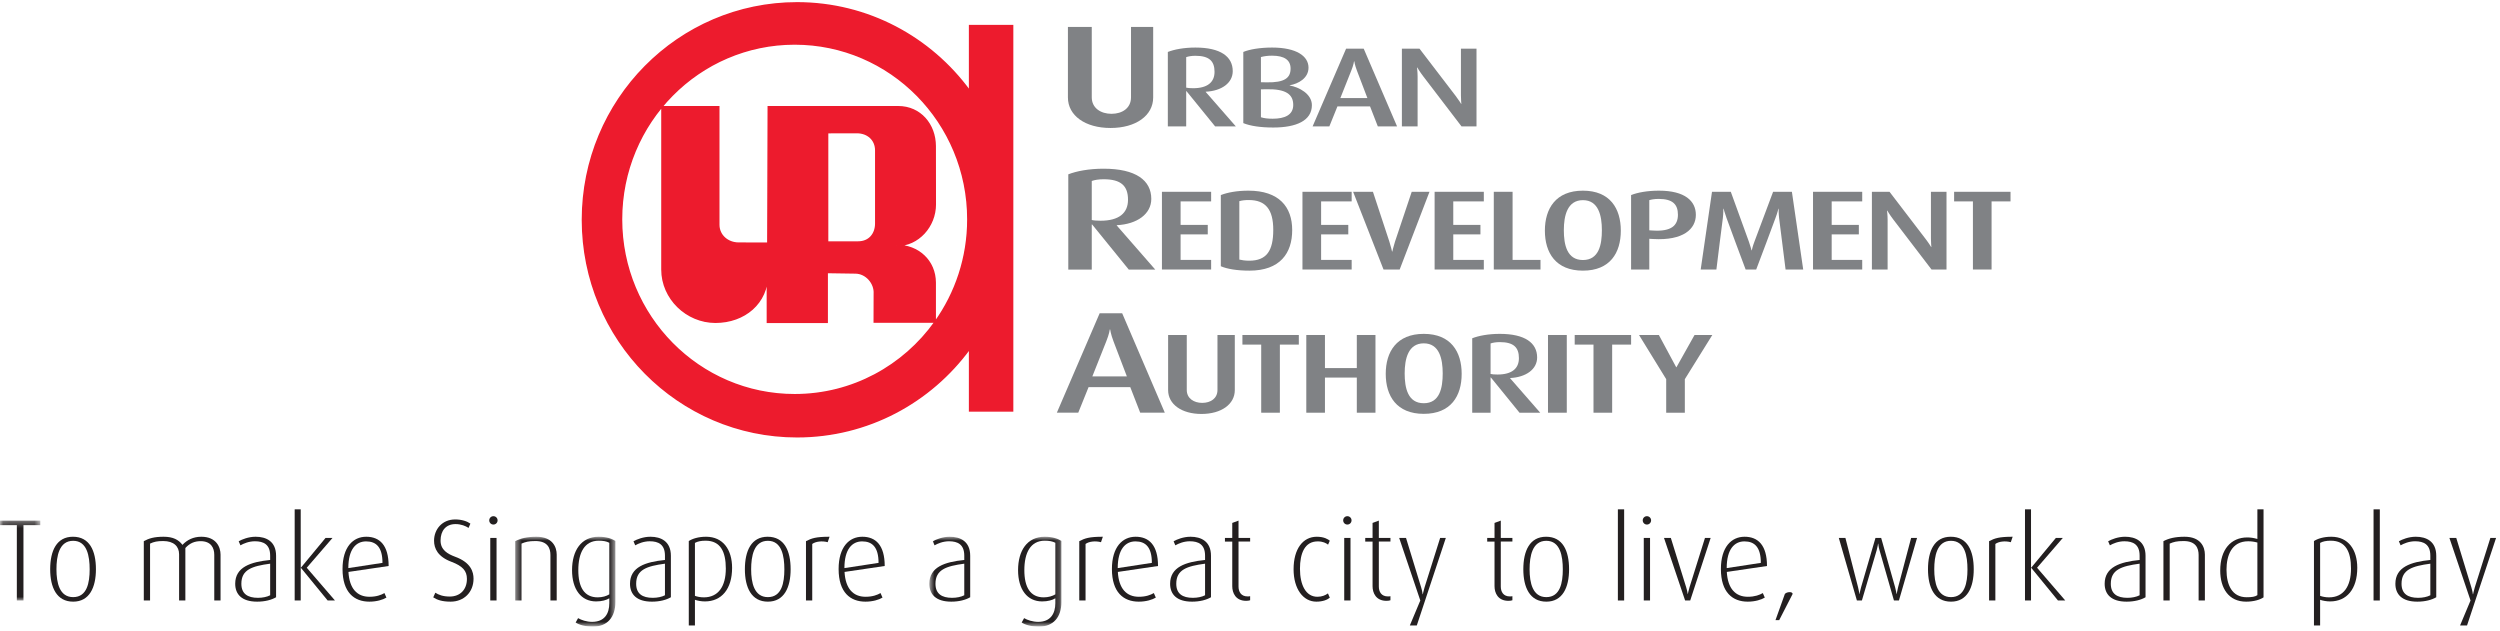 <svg width="400" height="101" viewBox="0 0 400 101" fill="none" xmlns="http://www.w3.org/2000/svg">
<g clip-path="url(#clip0_8662_51565)">
<mask id="mask0_8662_51565" style="mask-type:alpha" maskUnits="userSpaceOnUse" x="0" y="83" width="7" height="14">
<path d="M0.062 83.297H6.447V96.079H0.062V83.297Z" fill="white"/>
</mask>
<g mask="url(#mask0_8662_51565)">
<path fill-rule="evenodd" clip-rule="evenodd" d="M3.753 84.022V96.079H2.694V84.022H0V83.297H6.447V84.022H3.753Z" fill="#231F20"/>
</g>
<path fill-rule="evenodd" clip-rule="evenodd" d="M11.707 86.529C9.458 86.529 9.032 88.982 9.032 91.1C9.032 93.236 9.515 95.54 11.707 95.54C13.936 95.54 14.345 93.217 14.345 91.1C14.345 88.982 13.936 86.529 11.707 86.529ZM11.707 96.265C9.069 96.265 8.029 93.998 8.029 91.081C8.029 88.108 9.069 85.879 11.67 85.879C14.327 85.879 15.349 88.108 15.349 91.081C15.349 93.998 14.308 96.265 11.707 96.265Z" fill="#231F20"/>
<path fill-rule="evenodd" clip-rule="evenodd" d="M34.284 96.079V88.778C34.284 87.662 33.764 86.586 32.092 86.586C31.108 86.586 30.328 86.938 29.658 87.682V96.079H28.655V88.685C28.655 87.421 27.8 86.567 26.11 86.567C25.163 86.567 24.642 86.678 24.01 86.976V96.079H23.008V86.586C23.824 86.14 24.66 85.879 26.184 85.879C27.689 85.879 28.581 86.362 29.194 87.179C29.937 86.38 30.939 85.879 32.204 85.879C34.6 85.879 35.288 87.532 35.288 88.739V96.079H34.284Z" fill="#231F20"/>
<path fill-rule="evenodd" clip-rule="evenodd" d="M43.225 90.189C40.289 90.58 38.618 91.156 38.618 93.403C38.618 95.002 39.622 95.652 41.274 95.652C41.999 95.652 42.742 95.503 43.225 95.241V90.189ZM41.144 96.265C38.691 96.265 37.633 95.095 37.633 93.403C37.633 90.728 40.086 89.91 43.225 89.595V88.908C43.225 87.105 42.166 86.604 40.792 86.604C39.825 86.604 38.989 86.957 38.469 87.254L38.19 86.604C38.711 86.307 39.751 85.879 40.903 85.879C42.575 85.879 44.173 86.604 44.173 88.925V95.559C43.448 95.986 42.39 96.265 41.144 96.265Z" fill="#231F20"/>
<path fill-rule="evenodd" clip-rule="evenodd" d="M52.425 96.079L48.151 90.858H48.115V96.079H47.148V81.495H48.115V90.821H48.151L52.09 86.065H53.204L49.08 90.839L53.595 96.079H52.425Z" fill="#231F20"/>
<path fill-rule="evenodd" clip-rule="evenodd" d="M58.577 86.622C56.979 86.622 55.733 87.848 55.733 90.895L61.196 90.06C61.196 87.55 60.192 86.622 58.577 86.622ZM55.752 91.508C55.901 94.165 57.128 95.484 59.115 95.484C60.23 95.484 61.01 95.188 61.512 94.89L61.827 95.615C61.289 95.948 60.285 96.265 59.097 96.265C56.681 96.265 54.805 94.797 54.805 91.044C54.805 87.514 56.496 85.879 58.594 85.879C60.75 85.879 62.181 87.235 62.181 90.56L55.752 91.508Z" fill="#231F20"/>
<path fill-rule="evenodd" clip-rule="evenodd" d="M72.106 96.265C70.732 96.265 69.95 95.986 69.319 95.577L69.654 94.834C70.174 95.168 70.861 95.447 71.958 95.447C73.629 95.447 74.707 94.333 74.707 92.623C74.707 91.322 74.001 90.56 72.236 89.892C70.044 89.075 69.449 87.755 69.449 86.511C69.449 84.69 70.749 83.111 72.83 83.111C73.889 83.111 74.744 83.408 75.264 83.78L74.967 84.467C74.521 84.169 73.778 83.854 72.887 83.854C71.344 83.854 70.49 84.913 70.49 86.493C70.49 87.997 71.623 88.628 72.812 89.075C75.376 90.003 75.766 91.545 75.766 92.585C75.766 94.777 74.206 96.265 72.106 96.265Z" fill="#231F20"/>
<path fill-rule="evenodd" clip-rule="evenodd" d="M78.444 96.079H79.448V86.065H78.444V96.079ZM78.946 83.929C78.575 83.929 78.277 83.631 78.277 83.259C78.277 82.887 78.575 82.59 78.946 82.59C79.317 82.59 79.614 82.887 79.614 83.259C79.614 83.631 79.317 83.929 78.946 83.929Z" fill="#231F20"/>
<mask id="mask1_8662_51565" style="mask-type:alpha" maskUnits="userSpaceOnUse" x="82" y="85" width="17" height="16">
<path d="M82.439 85.879H98.457V100.196H82.439V85.879Z" fill="white"/>
</mask>
<g mask="url(#mask1_8662_51565)">
<path fill-rule="evenodd" clip-rule="evenodd" d="M88.069 96.079V88.796C88.069 87.755 87.66 86.567 85.672 86.567C84.557 86.567 84.056 86.714 83.442 86.976V96.079H82.439V86.586C83.275 86.14 84.316 85.879 85.82 85.879C88.403 85.879 89.072 87.514 89.072 88.739V96.079H88.069Z" fill="#231F20"/>
<path fill-rule="evenodd" clip-rule="evenodd" d="M97.49 86.846C97.064 86.604 96.469 86.511 95.8 86.511C93.515 86.511 92.53 88.442 92.53 91.23C92.53 93.942 93.478 95.577 95.633 95.577C96.376 95.577 97.045 95.374 97.49 95.095V86.846ZM94.89 100.258C93.664 100.258 92.716 99.998 92.103 99.608L92.493 98.902C92.995 99.2 93.849 99.498 94.741 99.498C96.71 99.498 97.49 98.198 97.49 96.505V95.726C97.026 96.023 96.265 96.228 95.373 96.228C92.977 96.228 91.528 94.296 91.528 91.23C91.528 88.108 92.977 85.879 95.782 85.879C97.082 85.879 97.956 86.214 98.457 86.547V96.358C98.457 98.716 97.194 100.258 94.89 100.258Z" fill="#231F20"/>
</g>
<path fill-rule="evenodd" clip-rule="evenodd" d="M106.393 90.189C103.457 90.58 101.786 91.156 101.786 93.403C101.786 95.002 102.789 95.652 104.442 95.652C105.167 95.652 105.91 95.503 106.393 95.241V90.189ZM104.312 96.265C101.859 96.265 100.801 95.095 100.801 93.403C100.801 90.728 103.253 89.91 106.393 89.595V88.908C106.393 87.105 105.334 86.604 103.96 86.604C102.993 86.604 102.157 86.957 101.637 87.254L101.358 86.604C101.878 86.307 102.919 85.879 104.07 85.879C105.743 85.879 107.341 86.604 107.341 88.925V95.559C106.616 95.986 105.557 96.265 104.312 96.265Z" fill="#231F20"/>
<path fill-rule="evenodd" clip-rule="evenodd" d="M112.898 86.511C112.155 86.511 111.635 86.622 111.19 86.864V95.335C111.542 95.466 112.043 95.577 112.619 95.577C114.923 95.577 116.131 93.831 116.131 90.971C116.131 88.275 115.276 86.511 112.898 86.511ZM112.787 96.228C112.229 96.228 111.598 96.116 111.19 95.967V100.072H110.205V86.567C110.78 86.195 111.728 85.879 112.973 85.879C115.703 85.879 117.135 87.961 117.135 90.858C117.135 94.257 115.444 96.228 112.787 96.228Z" fill="#231F20"/>
<path fill-rule="evenodd" clip-rule="evenodd" d="M122.86 86.529C120.611 86.529 120.184 88.982 120.184 91.1C120.184 93.236 120.668 95.54 122.86 95.54C125.088 95.54 125.498 93.217 125.498 91.1C125.498 88.982 125.088 86.529 122.86 86.529ZM122.86 96.265C120.221 96.265 119.181 93.998 119.181 91.081C119.181 88.108 120.221 85.879 122.823 85.879C125.479 85.879 126.501 88.108 126.501 91.081C126.501 93.998 125.46 96.265 122.86 96.265Z" fill="#231F20"/>
<path fill-rule="evenodd" clip-rule="evenodd" d="M132.43 86.752C131.557 86.511 130.517 86.622 129.959 87.031V96.079H128.956V86.586C129.866 86.12 130.535 85.879 132.728 85.879L132.43 86.752Z" fill="#231F20"/>
<path fill-rule="evenodd" clip-rule="evenodd" d="M137.949 86.622C136.351 86.622 135.107 87.848 135.107 90.895L140.568 90.06C140.568 87.55 139.566 86.622 137.949 86.622ZM135.126 91.508C135.274 94.165 136.5 95.484 138.488 95.484C139.603 95.484 140.383 95.188 140.885 94.89L141.201 95.615C140.662 95.948 139.659 96.265 138.469 96.265C136.055 96.265 134.178 94.797 134.178 91.044C134.178 87.514 135.869 85.879 137.968 85.879C140.123 85.879 141.554 87.235 141.554 90.56L135.126 91.508Z" fill="#231F20"/>
<mask id="mask2_8662_51565" style="mask-type:alpha" maskUnits="userSpaceOnUse" x="148" y="85" width="22" height="16">
<path d="M148.693 85.879H169.821V100.196H148.693V85.879Z" fill="white"/>
</mask>
<g mask="url(#mask2_8662_51565)">
<path fill-rule="evenodd" clip-rule="evenodd" d="M154.284 90.189C151.349 90.58 149.676 91.156 149.676 93.403C149.676 95.002 150.68 95.652 152.334 95.652C153.058 95.652 153.802 95.503 154.284 95.241V90.189ZM152.204 96.265C149.751 96.265 148.693 95.095 148.693 93.403C148.693 90.728 151.144 89.91 154.284 89.595V88.908C154.284 87.105 153.226 86.604 151.85 86.604C150.885 86.604 150.049 86.957 149.528 87.254L149.25 86.604C149.77 86.307 150.81 85.879 151.962 85.879C153.634 85.879 155.232 86.604 155.232 88.925V95.559C154.507 95.986 153.448 96.265 152.204 96.265Z" fill="#231F20"/>
<path fill-rule="evenodd" clip-rule="evenodd" d="M168.855 86.846C168.427 86.604 167.833 86.511 167.164 86.511C164.879 86.511 163.895 88.442 163.895 91.23C163.895 93.942 164.841 95.577 166.996 95.577C167.74 95.577 168.409 95.374 168.855 95.095V86.846ZM166.254 100.258C165.027 100.258 164.081 99.998 163.467 99.608L163.857 98.902C164.359 99.2 165.213 99.498 166.104 99.498C168.074 99.498 168.855 98.198 168.855 96.505V95.726C168.391 96.023 167.629 96.228 166.736 96.228C164.34 96.228 162.891 94.296 162.891 91.23C162.891 88.108 164.34 85.879 167.145 85.879C168.447 85.879 169.319 86.214 169.821 86.547V96.358C169.821 98.716 168.557 100.258 166.254 100.258Z" fill="#231F20"/>
</g>
<path fill-rule="evenodd" clip-rule="evenodd" d="M176.159 86.752C175.286 86.511 174.245 86.622 173.688 87.031V96.079H172.684V86.586C173.595 86.12 174.265 85.879 176.457 85.879L176.159 86.752Z" fill="#231F20"/>
<path fill-rule="evenodd" clip-rule="evenodd" d="M181.679 86.622C180.081 86.622 178.836 87.848 178.836 90.895L184.299 90.06C184.299 87.55 183.295 86.622 181.679 86.622ZM178.855 91.508C179.004 94.165 180.229 95.484 182.218 95.484C183.332 95.484 184.113 95.188 184.614 94.89L184.93 95.615C184.391 95.948 183.388 96.265 182.198 96.265C179.783 96.265 177.907 94.797 177.907 91.044C177.907 87.514 179.598 85.879 181.697 85.879C183.852 85.879 185.284 87.235 185.284 90.56L178.855 91.508Z" fill="#231F20"/>
<path fill-rule="evenodd" clip-rule="evenodd" d="M192.81 90.189C189.875 90.58 188.203 91.156 188.203 93.403C188.203 95.002 189.206 95.652 190.86 95.652C191.583 95.652 192.328 95.503 192.81 95.241V90.189ZM190.73 96.265C188.277 96.265 187.219 95.095 187.219 93.403C187.219 90.728 189.671 89.91 192.81 89.595V88.908C192.81 87.105 191.751 86.604 190.376 86.604C189.411 86.604 188.575 86.957 188.054 87.254L187.776 86.604C188.296 86.307 189.336 85.879 190.488 85.879C192.16 85.879 193.758 86.604 193.758 88.925V95.559C193.034 95.986 191.974 96.265 190.73 96.265Z" fill="#231F20"/>
<path fill-rule="evenodd" clip-rule="evenodd" d="M199.39 96.134C197.699 96.134 197.161 94.87 197.161 93.793V86.659H195.99V86.065H197.161V83.668L198.164 83.297V86.065H200.022V86.64H198.164V93.849C198.164 94.667 198.555 95.428 199.613 95.428C199.724 95.428 199.891 95.428 200.022 95.391V96.041C199.854 96.098 199.65 96.134 199.39 96.134Z" fill="#231F20"/>
<path fill-rule="evenodd" clip-rule="evenodd" d="M210.614 96.265C208.515 96.265 206.973 94.24 206.973 91.081C206.973 87.829 208.46 85.879 210.689 85.879C211.897 85.879 212.509 86.307 212.769 86.511L212.491 87.143C212.175 86.9 211.673 86.622 210.837 86.622C208.757 86.622 207.995 88.518 207.995 91.007C207.995 93.607 208.942 95.484 210.782 95.484C211.525 95.484 212.064 95.241 212.472 94.945L212.769 95.632C212.398 95.948 211.673 96.265 210.614 96.265Z" fill="#231F20"/>
<path fill-rule="evenodd" clip-rule="evenodd" d="M215.076 96.079H216.08V86.065H215.076V96.079ZM215.577 83.929C215.206 83.929 214.909 83.631 214.909 83.259C214.909 82.887 215.206 82.59 215.577 82.59C215.949 82.59 216.247 82.887 216.247 83.259C216.247 83.631 215.949 83.929 215.577 83.929Z" fill="#231F20"/>
<path fill-rule="evenodd" clip-rule="evenodd" d="M221.84 96.134C220.149 96.134 219.61 94.87 219.61 93.793V86.659H218.439V86.065H219.61V83.668L220.613 83.297V86.065H222.471V86.64H220.613V93.849C220.613 94.667 221.004 95.428 222.063 95.428C222.174 95.428 222.341 95.428 222.471 95.391V96.041C222.304 96.098 222.1 96.134 221.84 96.134Z" fill="#231F20"/>
<path fill-rule="evenodd" clip-rule="evenodd" d="M226.689 100.072H225.575L227.248 96.079L223.867 86.065H224.962L227.377 93.96C227.563 94.555 227.62 95.075 227.62 95.075H227.656C227.656 95.075 227.75 94.574 227.935 93.96L230.425 86.065H231.334L226.689 100.072Z" fill="#231F20"/>
<path fill-rule="evenodd" clip-rule="evenodd" d="M241.353 96.134C239.662 96.134 239.124 94.87 239.124 93.793V86.659H237.952V86.065H239.124V83.668L240.126 83.297V86.065H241.984V86.64H240.126V93.849C240.126 94.667 240.517 95.428 241.576 95.428C241.687 95.428 241.854 95.428 241.984 95.391V96.041C241.817 96.098 241.613 96.134 241.353 96.134Z" fill="#231F20"/>
<path fill-rule="evenodd" clip-rule="evenodd" d="M247.411 86.529C245.163 86.529 244.735 88.982 244.735 91.1C244.735 93.236 245.219 95.54 247.411 95.54C249.64 95.54 250.049 93.217 250.049 91.1C250.049 88.982 249.64 86.529 247.411 86.529ZM247.411 96.265C244.772 96.265 243.732 93.998 243.732 91.081C243.732 88.108 244.772 85.879 247.374 85.879C250.03 85.879 251.052 88.108 251.052 91.081C251.052 93.998 250.012 96.265 247.411 96.265Z" fill="#231F20"/>
<path fill-rule="evenodd" clip-rule="evenodd" d="M258.86 96.079H259.863V81.495H258.86V96.079Z" fill="#231F20"/>
<path fill-rule="evenodd" clip-rule="evenodd" d="M263.004 96.079H264.007V86.065H263.004V96.079ZM263.505 83.929C263.134 83.929 262.836 83.631 262.836 83.259C262.836 82.887 263.134 82.59 263.505 82.59C263.877 82.59 264.175 82.887 264.175 83.259C264.175 83.631 263.877 83.929 263.505 83.929Z" fill="#231F20"/>
<path fill-rule="evenodd" clip-rule="evenodd" d="M270.435 96.079H269.619L266.238 86.065H267.333L269.786 93.96C269.971 94.555 270.027 95.02 270.027 95.02H270.064C270.064 95.02 270.138 94.574 270.325 93.96L272.796 86.065H273.706L270.435 96.079Z" fill="#231F20"/>
<path fill-rule="evenodd" clip-rule="evenodd" d="M279.115 86.622C277.517 86.622 276.273 87.848 276.273 90.895L281.734 90.06C281.734 87.55 280.731 86.622 279.115 86.622ZM276.29 91.508C276.439 94.165 277.666 95.484 279.654 95.484C280.769 95.484 281.548 95.188 282.051 94.89L282.366 95.615C281.827 95.948 280.824 96.265 279.635 96.265C277.22 96.265 275.344 94.797 275.344 91.044C275.344 87.514 277.034 85.879 279.133 85.879C281.288 85.879 282.719 87.235 282.719 90.56L276.29 91.508Z" fill="#231F20"/>
<path fill-rule="evenodd" clip-rule="evenodd" d="M284.673 99.219H284.079L285.583 95.02C285.768 94.853 285.992 94.741 286.382 94.741C286.679 94.741 286.792 94.89 286.828 95.02L284.673 99.219Z" fill="#231F20"/>
<path fill-rule="evenodd" clip-rule="evenodd" d="M303.83 96.079H303.032L300.728 88.053C300.56 87.496 300.523 86.993 300.523 86.993H300.486C300.486 86.993 300.43 87.477 300.264 88.053L297.904 96.079H297.104L294.207 86.065H295.265L297.29 93.96C297.457 94.592 297.495 95.02 297.495 95.02H297.532C297.532 95.02 297.588 94.592 297.774 93.96L300.076 86.065H300.987L303.217 93.96C303.365 94.463 303.44 95.02 303.44 95.02H303.477C303.477 95.02 303.57 94.463 303.7 93.942L305.781 86.065H306.729L303.83 96.079Z" fill="#231F20"/>
<path fill-rule="evenodd" clip-rule="evenodd" d="M312.158 86.529C309.91 86.529 309.482 88.982 309.482 91.1C309.482 93.236 309.966 95.54 312.158 95.54C314.388 95.54 314.795 93.217 314.795 91.1C314.795 88.982 314.388 86.529 312.158 86.529ZM312.158 96.265C309.519 96.265 308.479 93.998 308.479 91.081C308.479 88.108 309.519 85.879 312.121 85.879C314.777 85.879 315.798 88.108 315.798 91.081C315.798 93.998 314.759 96.265 312.158 96.265Z" fill="#231F20"/>
<path fill-rule="evenodd" clip-rule="evenodd" d="M321.728 86.752C320.856 86.511 319.815 86.622 319.258 87.031V96.079H318.254V86.586C319.165 86.12 319.834 85.879 322.027 85.879L321.728 86.752Z" fill="#231F20"/>
<path fill-rule="evenodd" clip-rule="evenodd" d="M329.273 96.079L325.001 90.858H324.963V96.079H323.998V81.495H324.963V90.821H325.001L328.94 86.065H330.054L325.93 90.839L330.444 96.079H329.273Z" fill="#231F20"/>
<path fill-rule="evenodd" clip-rule="evenodd" d="M342.338 90.189C339.403 90.58 337.73 91.156 337.73 93.403C337.73 95.002 338.734 95.652 340.388 95.652C341.111 95.652 341.855 95.503 342.338 95.241V90.189ZM340.257 96.265C337.805 96.265 336.746 95.095 336.746 93.403C336.746 90.728 339.199 89.91 342.338 89.595V88.908C342.338 87.105 341.279 86.604 339.904 86.604C338.938 86.604 338.102 86.957 337.581 87.254L337.303 86.604C337.823 86.307 338.864 85.879 340.015 85.879C341.688 85.879 343.286 86.604 343.286 88.925V95.559C342.561 95.986 341.502 96.265 340.257 96.265Z" fill="#231F20"/>
<path fill-rule="evenodd" clip-rule="evenodd" d="M351.779 96.079V88.796C351.779 87.755 351.37 86.567 349.382 86.567C348.268 86.567 347.766 86.714 347.152 86.976V96.079H346.149V86.586C346.986 86.14 348.026 85.879 349.531 85.879C352.114 85.879 352.781 87.514 352.781 88.739V96.079H351.779Z" fill="#231F20"/>
<path fill-rule="evenodd" clip-rule="evenodd" d="M361.181 86.807C360.717 86.678 360.216 86.604 359.714 86.604C357.04 86.604 356.24 88.907 356.24 91.156C356.24 93.607 357.132 95.559 359.473 95.559C360.271 95.559 360.81 95.484 361.181 95.224V86.807ZM359.38 96.265C356.593 96.265 355.236 94.127 355.236 91.285C355.236 87.904 356.964 85.99 359.566 85.99C360.086 85.99 360.587 86.065 361.181 86.233V81.495H362.166V95.577C361.628 95.948 360.607 96.265 359.38 96.265Z" fill="#231F20"/>
<path fill-rule="evenodd" clip-rule="evenodd" d="M372.928 86.511C372.185 86.511 371.665 86.622 371.219 86.864V95.335C371.572 95.466 372.073 95.577 372.649 95.577C374.953 95.577 376.161 93.831 376.161 90.971C376.161 88.275 375.305 86.511 372.928 86.511ZM372.817 96.228C372.259 96.228 371.628 96.116 371.219 95.967V100.072H370.234V86.567C370.81 86.195 371.758 85.879 373.003 85.879C375.733 85.879 377.164 87.961 377.164 90.858C377.164 94.257 375.473 96.228 372.817 96.228Z" fill="#231F20"/>
<path fill-rule="evenodd" clip-rule="evenodd" d="M379.768 96.079H380.77V81.495H379.768V96.079Z" fill="#231F20"/>
<path fill-rule="evenodd" clip-rule="evenodd" d="M388.854 90.189C385.918 90.58 384.246 91.156 384.246 93.403C384.246 95.002 385.249 95.652 386.903 95.652C387.627 95.652 388.371 95.503 388.854 95.241V90.189ZM386.773 96.265C384.32 96.265 383.262 95.095 383.262 93.403C383.262 90.728 385.715 89.91 388.854 89.595V88.908C388.854 87.105 387.794 86.604 386.42 86.604C385.454 86.604 384.618 86.957 384.097 87.254L383.819 86.604C384.339 86.307 385.379 85.879 386.531 85.879C388.204 85.879 389.802 86.604 389.802 88.925V95.559C389.077 95.986 388.018 96.265 386.773 96.265Z" fill="#231F20"/>
<path fill-rule="evenodd" clip-rule="evenodd" d="M394.727 100.072H393.612L395.285 96.079L391.904 86.065H393.001L395.414 93.96C395.6 94.555 395.657 95.075 395.657 95.075H395.693C395.693 95.075 395.787 94.574 395.972 93.96L398.462 86.065H399.373L394.727 100.072Z" fill="#231F20"/>
<path fill-rule="evenodd" clip-rule="evenodd" d="M177.687 20.477C173.631 20.477 170.867 18.488 170.867 15.598V4.314H174.682V15.574C174.682 17.286 176.125 18.21 177.838 18.21C179.58 18.21 180.962 17.286 180.962 15.574V4.314H184.508V15.598C184.508 18.488 181.743 20.477 177.687 20.477Z" fill="#808285"/>
<path fill-rule="evenodd" clip-rule="evenodd" d="M191.27 8.927C190.636 8.927 190.143 9.018 189.79 9.144V14.024C189.978 14.078 190.448 14.115 190.894 14.115C193.197 14.115 194.326 13.156 194.326 11.495C194.326 9.759 193.455 8.927 191.27 8.927ZM194.42 20.223L189.837 14.584H189.79V20.223H186.853V8.313C187.863 7.915 189.414 7.608 191.27 7.608C195.289 7.608 197.239 9.054 197.239 11.386C197.239 13.265 195.477 14.549 192.915 14.675V14.711L197.733 20.223H194.42Z" fill="#808285"/>
<path fill-rule="evenodd" clip-rule="evenodd" d="M202.665 14.278L201.748 14.296V18.76C202.265 18.923 202.828 18.995 203.628 18.995C205.556 18.995 206.918 18.398 206.918 16.79C206.918 15.073 205.719 14.223 202.665 14.278ZM203.534 8.909C202.828 8.909 202.288 8.982 201.748 9.127V13.156L202.665 13.175C205.532 13.229 206.494 12.469 206.494 10.969C206.494 9.596 205.485 8.909 203.534 8.909ZM203.723 20.404C201.678 20.404 200.032 20.152 198.928 19.699V8.313C199.915 7.898 201.583 7.608 203.534 7.608C207.435 7.608 209.362 8.982 209.362 10.826C209.362 12.524 207.717 13.41 206.353 13.644V13.681C207.835 13.934 209.902 15.018 209.902 16.826C209.902 19.302 207.411 20.404 203.723 20.404Z" fill="#808285"/>
<path fill-rule="evenodd" clip-rule="evenodd" d="M217.115 11.313C216.762 10.392 216.69 9.813 216.69 9.813H216.644C216.644 9.813 216.574 10.392 216.198 11.313L214.458 15.687H218.782L217.115 11.313ZM220.451 20.223L219.206 17.024H213.989L212.696 20.223H210.017L215.375 7.789H218.194L223.53 20.223H220.451Z" fill="#808285"/>
<path fill-rule="evenodd" clip-rule="evenodd" d="M233.842 20.223L227.71 12.198C227.169 11.495 226.769 10.807 226.769 10.807H226.721C226.721 10.807 226.817 11.512 226.817 12.253V20.223H224.302V7.789H227.121L232.903 15.344C233.443 16.049 233.773 16.609 233.773 16.609H233.82C233.82 16.609 233.749 16.012 233.749 15.289V7.789H236.24V20.223H233.842Z" fill="#808285"/>
<path fill-rule="evenodd" clip-rule="evenodd" d="M176.576 28.68C175.764 28.68 175.133 28.795 174.682 28.957V35.2C174.923 35.269 175.524 35.316 176.095 35.316C179.039 35.316 180.482 34.09 180.482 31.963C180.482 29.744 179.37 28.68 176.576 28.68ZM180.602 43.131L174.742 35.916H174.682V43.131H170.927V27.893C172.219 27.385 174.202 26.992 176.576 26.992C181.714 26.992 184.207 28.841 184.207 31.824C184.207 34.228 181.953 35.871 178.679 36.032V36.078L184.838 43.131H180.602Z" fill="#808285"/>
<path fill-rule="evenodd" clip-rule="evenodd" d="M185.91 43.122V30.687H193.782V32.223H188.894V35.983H193.241V37.501H188.894V41.585H193.782V43.122H185.91Z" fill="#808285"/>
<path fill-rule="evenodd" clip-rule="evenodd" d="M199.819 32.006C199.184 32.006 198.715 32.061 198.293 32.187V41.532C198.644 41.623 199.232 41.712 199.867 41.712C202.64 41.712 203.721 40.158 203.721 36.778C203.721 33.543 202.521 32.006 199.819 32.006ZM199.913 43.303C197.916 43.303 196.318 43.031 195.331 42.597V31.211C196.389 30.796 197.893 30.506 199.749 30.506C204.637 30.506 206.751 33.091 206.751 36.814C206.751 40.52 204.801 43.303 199.913 43.303Z" fill="#808285"/>
<path fill-rule="evenodd" clip-rule="evenodd" d="M208.394 43.122V30.687H216.266V32.223H211.378V35.983H215.726V37.501H211.378V41.585H216.266V43.122H208.394Z" fill="#808285"/>
<path fill-rule="evenodd" clip-rule="evenodd" d="M223.948 43.122H221.363L216.499 30.687H219.67L222.303 38.676C222.538 39.399 222.726 40.248 222.726 40.248H222.773C222.773 40.248 222.961 39.399 223.196 38.676L225.875 30.687H228.718L223.948 43.122Z" fill="#808285"/>
<path fill-rule="evenodd" clip-rule="evenodd" d="M229.538 43.122V30.687H237.411V32.223H232.523V35.983H236.87V37.501H232.523V41.585H237.411V43.122H229.538Z" fill="#808285"/>
<path fill-rule="evenodd" clip-rule="evenodd" d="M239.006 43.122V30.687H242.013V41.585H246.48V43.122H239.006Z" fill="#808285"/>
<path fill-rule="evenodd" clip-rule="evenodd" d="M253.268 32.025C250.777 32.025 250.214 34.5 250.214 36.832C250.214 39.146 250.707 41.604 253.268 41.604C255.831 41.604 256.301 39.146 256.301 36.832C256.301 34.5 255.759 32.025 253.268 32.025ZM253.268 43.303C248.921 43.303 247.181 40.447 247.181 36.904C247.181 33.38 248.921 30.506 253.268 30.506C257.616 30.506 259.33 33.38 259.33 36.904C259.33 40.447 257.616 43.303 253.268 43.303Z" fill="#808285"/>
<path fill-rule="evenodd" clip-rule="evenodd" d="M265.391 31.826C264.686 31.826 264.169 31.934 263.887 32.025V36.85L264.498 36.887C267.413 37.068 268.469 36.073 268.469 34.356C268.469 32.675 267.6 31.826 265.391 31.826ZM264.522 38.243L263.887 38.206V43.122H260.974V31.211C262.007 30.796 263.582 30.506 265.438 30.506C269.598 30.506 271.337 32.169 271.337 34.374C271.337 36.633 269.34 38.514 264.522 38.243Z" fill="#808285"/>
<path fill-rule="evenodd" clip-rule="evenodd" d="M285.692 43.122C285.669 42.814 284.658 34.898 284.658 34.898C284.564 34.121 284.588 33.398 284.588 33.398H284.542C284.542 33.398 284.377 34.103 284.071 34.898C284.071 34.898 281.18 42.706 280.992 43.122H279.301C279.136 42.761 276.246 34.88 276.246 34.88C275.964 34.103 275.776 33.398 275.776 33.398H275.729C275.729 33.398 275.753 34.103 275.658 34.88C275.658 34.88 274.648 42.761 274.624 43.122H272.111L273.92 30.687H276.928L279.818 38.657C280.1 39.453 280.241 40.05 280.241 40.05H280.288C280.288 40.05 280.405 39.453 280.711 38.657L283.696 30.687H286.704L288.513 43.122H285.692Z" fill="#808285"/>
<path fill-rule="evenodd" clip-rule="evenodd" d="M290.083 43.122V30.687H297.955V32.223H293.068V35.983H297.415V37.501H293.068V41.585H297.955V43.122H290.083Z" fill="#808285"/>
<path fill-rule="evenodd" clip-rule="evenodd" d="M309.044 43.122L302.911 35.098C302.37 34.393 301.971 33.705 301.971 33.705H301.924C301.924 33.705 302.018 34.41 302.018 35.151V43.122H299.504V30.687H302.324L308.104 38.243C308.644 38.947 308.974 39.508 308.974 39.508H309.021C309.021 39.508 308.95 38.911 308.95 38.188V30.687H311.441V43.122H309.044Z" fill="#808285"/>
<path fill-rule="evenodd" clip-rule="evenodd" d="M318.651 32.223V43.122H315.667V32.223H312.659V30.687H321.683V32.223H318.651Z" fill="#808285"/>
<path fill-rule="evenodd" clip-rule="evenodd" d="M178.167 54.633C177.717 53.454 177.627 52.714 177.627 52.714H177.567C177.567 52.714 177.477 53.454 176.996 54.633L174.773 60.229H180.301L178.167 54.633ZM182.434 66.032L180.841 61.939H174.172L172.52 66.032H169.095L175.945 50.125H179.549L186.37 66.032H182.434Z" fill="#808285"/>
<path fill-rule="evenodd" clip-rule="evenodd" d="M192.234 66.233C189.062 66.233 186.899 64.678 186.899 62.419V53.599H189.883V62.401C189.883 63.738 191.012 64.461 192.351 64.461C193.714 64.461 194.795 63.738 194.795 62.401V53.599H197.568V62.419C197.568 64.678 195.407 66.233 192.234 66.233Z" fill="#808285"/>
<path fill-rule="evenodd" clip-rule="evenodd" d="M204.779 55.136V66.034H201.794V55.136H198.787V53.599H207.811V55.136H204.779Z" fill="#808285"/>
<path fill-rule="evenodd" clip-rule="evenodd" d="M217.09 66.034V60.412H211.992V66.034H209.008V53.599H211.992V58.894H217.09V53.599H220.075V66.034H217.09Z" fill="#808285"/>
<path fill-rule="evenodd" clip-rule="evenodd" d="M227.803 54.935C225.313 54.935 224.747 57.413 224.747 59.745C224.747 62.058 225.242 64.516 227.803 64.516C230.365 64.516 230.834 62.058 230.834 59.745C230.834 57.413 230.295 54.935 227.803 54.935ZM227.803 66.215C223.455 66.215 221.718 63.359 221.718 59.816C221.718 56.292 223.455 53.418 227.803 53.418C232.15 53.418 233.867 56.292 233.867 59.816C233.867 63.359 232.15 66.215 227.803 66.215Z" fill="#808285"/>
<path fill-rule="evenodd" clip-rule="evenodd" d="M239.973 54.738C239.34 54.738 238.844 54.828 238.492 54.954V59.834C238.681 59.888 239.15 59.924 239.598 59.924C241.9 59.924 243.027 58.967 243.027 57.303C243.027 55.57 242.158 54.738 239.973 54.738ZM243.122 66.034L238.54 60.395H238.492V66.034H235.555V54.123C236.565 53.726 238.116 53.418 239.973 53.418C243.991 53.418 245.942 54.864 245.942 57.196C245.942 59.075 244.179 60.358 241.619 60.486V60.522L246.435 66.034H243.122Z" fill="#808285"/>
<path fill-rule="evenodd" clip-rule="evenodd" d="M247.678 66.033H250.685V53.599H247.678V66.033Z" fill="#808285"/>
<path fill-rule="evenodd" clip-rule="evenodd" d="M257.945 55.136V66.034H254.96V55.136H251.952V53.599H260.976V55.136H257.945Z" fill="#808285"/>
<path fill-rule="evenodd" clip-rule="evenodd" d="M269.574 60.666V66.034H266.591V60.666L262.244 53.599H265.416L268.189 58.75H268.236L271.126 53.599H273.969L269.574 60.666Z" fill="#808285"/>
<path fill-rule="evenodd" clip-rule="evenodd" d="M140.132 24.066V35.751C140.132 37.479 139.048 38.733 137.31 38.733H132.407V21.215L137.099 21.204C138.837 21.204 140.132 22.342 140.132 24.066ZM149.623 51.514V45.233C149.623 41.751 146.915 39.271 143.451 39.271C146.927 39.271 149.636 36.2 149.636 32.716L149.623 23.384C149.623 19.91 147.216 17.087 143.735 17.087H122.932L122.863 38.924L118.173 38.911C116.45 38.911 114.994 37.685 114.994 35.961V17.087H105.92V43.13C105.92 47.752 109.853 51.551 114.469 51.551C119.1 51.551 122.791 48.501 122.791 43.874V51.566H132.34V43.592L136.852 43.66C138.577 43.66 140.018 45.299 139.902 47.006L139.888 51.526H149.614C144.58 58.574 136.396 63.164 127.15 63.164C111.845 63.164 99.435 50.596 99.435 35.097C99.435 19.595 111.845 7.028 127.15 7.028C142.455 7.028 154.866 19.595 154.866 35.097C154.866 41.229 152.918 46.897 149.623 51.514ZM155.144 4.101V14.548C148.891 6.005 138.853 0.465 127.531 0.465C108.566 0.465 93.199 15.998 93.199 35.166C93.199 54.337 108.566 69.871 127.531 69.871C138.853 69.871 148.891 64.33 155.144 55.787V65.744H162.009V4.101H155.144Z" fill="#ED1B2D"/>
<path fill-rule="evenodd" clip-rule="evenodd" d="M140.132 24.066V35.751C140.132 37.479 139.048 38.733 137.31 38.733H132.407V21.215L137.099 21.204C138.837 21.204 140.132 22.342 140.132 24.066ZM149.623 51.514V45.233C149.623 41.751 146.915 39.271 143.451 39.271C146.927 39.271 149.636 36.2 149.636 32.716L149.623 23.384C149.623 19.91 147.216 17.087 143.735 17.087H122.932L122.863 38.924L118.173 38.911C116.45 38.911 114.994 37.685 114.994 35.961V17.087H105.92V43.13C105.92 47.752 109.853 51.551 114.469 51.551C119.1 51.551 122.791 48.501 122.791 43.874V51.566H132.34V43.592L136.852 43.66C138.577 43.66 140.018 45.299 139.902 47.006L139.888 51.526H149.614C144.58 58.574 136.396 63.164 127.15 63.164C111.845 63.164 99.435 50.596 99.435 35.097C99.435 19.595 111.845 7.028 127.15 7.028C142.455 7.028 154.866 19.595 154.866 35.097C154.866 41.229 152.918 46.897 149.623 51.514ZM155.144 4.101V14.548C148.891 6.005 138.853 0.465 127.531 0.465C108.566 0.465 93.199 15.998 93.199 35.166C93.199 54.337 108.566 69.871 127.531 69.871C138.853 69.871 148.891 64.33 155.144 55.787V65.744H162.009V4.101H155.144Z" stroke="#ED1B2D" stroke-width="0.25"/>
</g>
<defs>
<clipPath id="clip0_8662_51565">
<rect width="400" height="100.258" fill="white"/>
</clipPath>
</defs>
</svg>
